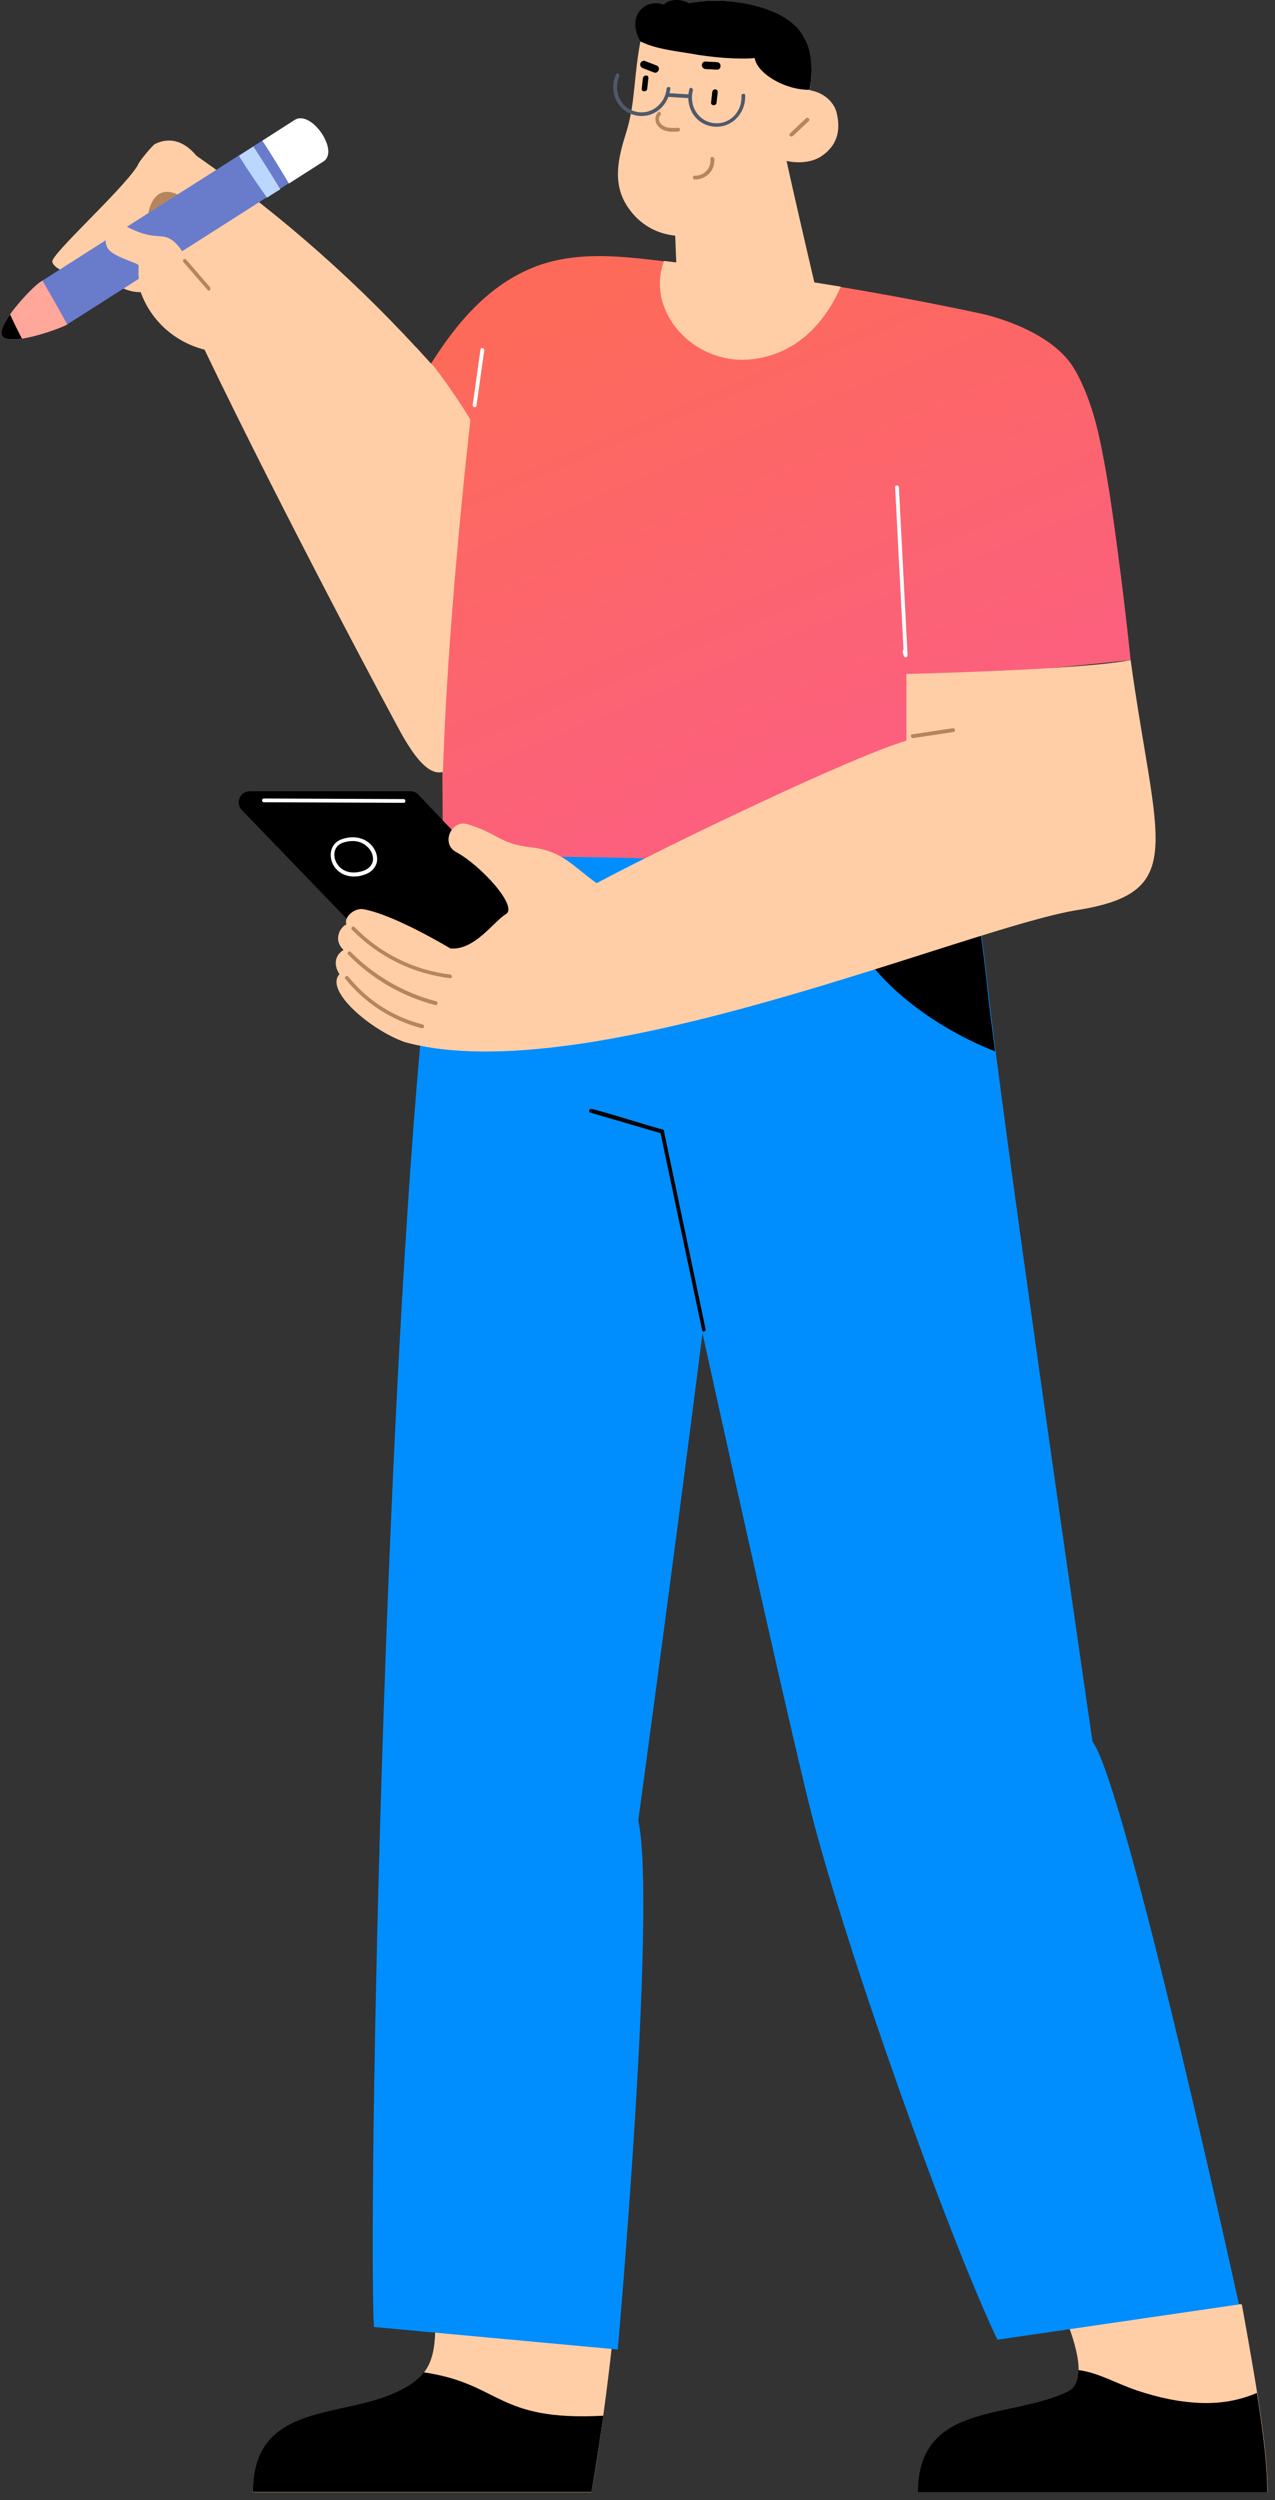 <?xml version="1.0" encoding="UTF-8"?>
<svg width="278px" height="545px" viewBox="0 0 278 545" version="1.1" xmlns="http://www.w3.org/2000/svg" xmlns:xlink="http://www.w3.org/1999/xlink">
    <rect x="0" y="0" width="278" height="545" fill="#333333" stroke="none"/>
    <title>Man</title>
    <defs>
        <linearGradient x1="14.238%" y1="14.116%" x2="50%" y2="85.884%" id="linearGradient-1">
            <stop stop-color="#FD6A5A" offset="0%"></stop>
            <stop stop-color="#FC607D" offset="100%"></stop>
        </linearGradient>
    </defs>
    <g id="🎨-Design" stroke="none" stroke-width="1" fill="none" fill-rule="evenodd">
        <g id="Pricing" transform="translate(-102, -497)">
            <g id="Section/Pricing-Table" transform="translate(102, 416)">
                <g id="Man" transform="translate(0, 81)">
                    <g id="Legs_1_" transform="translate(54.81, 171.36)">
                        <g id="XMLID_90_" fill-rule="nonzero">
                            <path d="M39.69,327.537 C40.887,342.279 39.753,346.122 32.067,349.965 C19.908,356.013 0.315,352.17 0.315,371.952 L74.151,371.952 C74.151,371.952 77.238,354.942 79.506,331.443 C66.213,330.057 52.983,328.104 39.69,327.537 Z" id="XMLID_3131_" fill="#FFCEA6"></path>
                            <path d="M37.611,345.807 C36.351,347.445 34.524,348.705 32.067,349.902 C19.908,355.95 0.315,352.107 0.315,371.889 L74.151,371.889 C74.151,371.889 75.285,365.526 76.734,355.257 C53.361,356.517 54.432,348.264 37.611,345.807 Z" id="XMLID_3130_" fill="#000000"></path>
                            <path d="M41.769,15.372 C29.988,83.034 25.263,305.046 26.712,335.916 L79.884,340.83 C79.884,340.83 88.452,244.44 84.357,225.477 C84.357,225.477 112.077,23.184 111.006,0.441 L41.769,15.372 Z" id="XMLID_438_" fill="#008EFF"></path>
                        </g>
                        <g id="XMLID_91_" transform="translate(73.08, 8.82)">
                            <g id="XMLID_132_" transform="translate(71.82, 304.92)" fill="#FFCEA6" fill-rule="nonzero">
                                <path d="M21.735,0.504 C26.019,5.733 41.139,32.382 33.201,36.225 C20.664,42.273 0.504,38.43 0.504,58.212 L76.671,58.212 C76.671,49.959 75.033,39.186 71.064,17.262 C57.33,15.939 35.406,1.071 21.735,0.504 Z" id="XMLID_3133_"></path>
                            </g>
                            <g id="XMLID_169_" transform="translate(112.77, 318.78)"></g>
                            <g id="XMLID_170_" transform="translate(121.59, 315.63)"></g>
                            <g id="XMLID_171_" transform="translate(129.78, 313.74)"></g>
                            <g id="XMLID_217_" transform="translate(71.82, 336.42)" fill="#000000" fill-rule="nonzero">
                                <path d="M62.433,7.245 C57.582,7.119 52.794,6.048 48.258,4.536 C43.722,3.024 39.816,0.63 35.406,0.063 C35.406,2.268 34.713,3.969 33.138,4.725 C20.601,10.773 0.441,6.93 0.441,26.712 L76.608,26.712 C76.608,21.357 75.915,14.931 74.34,5.04 C70.749,6.615 66.717,7.371 62.433,7.245 Z" id="XMLID_3132_"></path>
                            </g>
                            <path d="M142.254,322.182 L89.586,329.868 C78.813,307.314 56.7,245.07 49.014,215.082 C42.714,190.575 5.607,23.121 2.268,0.063 L82.215,0.063 C82.971,4.095 83.601,7.875 84.231,11.466 C85.68,20.16 86.688,27.594 87.381,34.083 C87.822,37.863 88.389,42.966 89.208,49.077 C95.193,95.697 110.313,199.458 110.313,199.458 C117.558,209.286 142.254,322.182 142.254,322.182 Z" id="XMLID_455_" fill="#008EFF" fill-rule="nonzero"></path>
                            <path d="M89.082,49.014 C79.317,45.234 68.607,38.367 62.055,30.051 C55.629,21.924 51.03,11.151 49.14,-3.58113523e-14 L82.089,-3.58113523e-14 C82.845,4.032 83.475,7.812 84.105,11.403 C85.554,20.097 86.562,27.531 87.255,34.02 C87.633,37.8 88.263,42.903 89.082,49.014 Z" id="XMLID_453_" fill="#000000" fill-rule="nonzero"></path>
                            <g id="XMLID_145_" transform="translate(15.75, 65.52)" fill="#000000" fill-rule="nonzero">
                                <path d="M9.45,44.289 C6.426,29.988 3.402,15.624 0.378,1.323 C0.315,1.008 0.252,0.693 0.189,0.378 C0.504,0.441 0.756,0.567 1.071,0.63 C1.134,0.945 1.197,1.26 1.26,1.512 C4.221,15.687 7.245,29.862 10.206,44.037 C10.332,44.604 9.576,44.793 9.45,44.289 Z" id="XMLID_3129_"></path>
                            </g>
                            <g id="XMLID_125_" transform="translate(0, 61.11)" fill="#000000" fill-rule="nonzero">
                                <path d="M17.01,5.985 C16.695,5.922 16.38,5.796 16.128,5.733 L0.819,1.26 C0.378,1.134 0.504,0.504 0.945,0.441 C1.638,0.378 11.718,3.591 16.002,4.788 C16.317,4.851 16.569,4.977 16.884,5.04 C16.884,5.418 16.947,5.67 17.01,5.985 Z" id="XMLID_433_"></path>
                            </g>
                        </g>
                    </g>
                    <g id="Body_1_" transform="translate(88.2, 55.44)">
                        <g id="XMLID_141_" fill="url(#linearGradient-1)">
                            <path d="M158.319,88.452 C149.625,89.397 140.868,90.279 132.111,90.909 C130.347,91.035 128.646,91.161 126.882,91.287 C126.819,105.651 126.756,119.952 126.693,134.316 C110.313,134.127 93.933,133.371 77.553,132.678 C61.74,131.985 45.864,131.292 30.051,131.355 C22.806,131.355 15.624,131.418 8.379,131.292 C8.316,123.543 8.253,115.794 8.253,108.108 C5.607,108.549 2.898,108.045 0.63,106.218 C0.441,103.383 0.378,100.548 0.378,97.776 C0.252,89.712 0.252,81.585 0.252,73.458 C0.126,55.629 0.504,37.8 2.394,20.097 C3.528,21.357 4.662,22.554 5.796,23.814 C11.718,14.427 19.026,5.859 29.862,2.205 C36.855,-0.126 44.415,0.189 51.597,0.945 C53.235,1.134 54.936,1.323 56.574,1.512 C63.189,2.268 69.867,3.213 76.419,4.158 C82.656,5.04 88.893,6.048 95.13,7.119 C105.273,8.82 115.353,10.71 125.37,12.852 C129.024,13.608 141.624,17.136 146.16,25.2 C146.16,25.2 146.223,25.263 146.223,25.263 C148.869,29.988 150.507,35.217 151.641,40.635 C153.72,50.4 154.917,60.417 156.24,70.371 C156.996,76.356 157.689,82.404 158.319,88.452 Z" id="XMLID_430_"></path>
                        </g>
                        <g id="XMLID_119_" transform="translate(55.44, 1.26)" fill="#FFCEA6" fill-rule="nonzero">
                            <path d="M39.69,5.796 C36.036,14.112 29.547,20.853 19.656,21.672 C7.749,22.68 -2.961,11.403 1.134,0.189 C7.749,0.945 14.427,1.89 20.979,2.835 C27.216,3.78 33.453,4.788 39.69,5.796 Z" id="XMLID_366_"></path>
                        </g>
                        <path d="M107.793,50.778 C107.793,50.274 106.911,50.274 106.974,50.778 C107.604,62.559 108.171,74.34 108.801,86.184 C108.675,86.247 108.612,86.436 108.612,86.625 C108.675,86.94 108.801,87.255 108.864,87.57 C108.99,88.011 109.683,87.948 109.683,87.444 C109.053,75.222 108.423,63 107.793,50.778 Z" id="XMLID_99_" fill="#FFFFFF" fill-rule="nonzero"></path>
                        <path d="M16.569,20.727 C16.002,24.759 15.435,28.791 14.868,32.823 C14.805,33.327 15.561,33.579 15.687,33.012 C16.254,28.98 16.821,24.948 17.388,20.916 C17.451,20.412 16.632,20.223 16.569,20.727 Z" id="XMLID_98_" fill="#FFFFFF" fill-rule="nonzero"></path>
                    </g>
                    <g id="Hand_3_" transform="translate(0, 25.2)" fill-rule="nonzero">
                        <path d="M93.933,54.054 C78.75,37.044 61.614,21.861 42.84,8.757 C40.572,6.048 37.485,4.347 33.705,6.237 C33.39,6.426 30.366,9.765 29.925,11.025 C26.46,16.443 11.025,30.303 11.403,31.878 C11.97,34.335 19.971,36.036 19.404,32.949 C19.845,32.193 20.097,31.689 20.538,30.996 C20.979,30.807 21.357,30.618 21.735,30.429 C22.239,35.028 25.956,38.493 30.681,38.493 C32.949,44.793 38.178,49.392 44.604,51.03 C61.74,86.751 86.688,133.434 88.137,135.828 C89.712,138.411 93.114,144.081 96.579,143.073 C97.335,119.133 99.918,90.09 102.564,66.276 C99.918,61.803 94.122,53.676 93.933,54.054 Z" id="XMLID_428_" fill="#FFCEA6"></path>
                        <path d="M39.879,17.892 C35.091,14.679 32.319,17.892 32.067,23.562 C31.815,29.232 39.879,17.892 39.879,17.892 Z" id="XMLID_426_" fill="#B5855E"></path>
                        <g id="XMLID_20_">
                            <path d="M64.26,0.945 C45.738,12.726 27.216,24.507 8.757,36.288 C6.993,37.422 -1.071,45.864 0.504,48.132 C2.079,50.4 13.23,46.431 14.994,45.297 C33.516,33.516 52.038,21.735 70.497,9.954 C74.088,7.749 67.851,-1.323 64.26,0.945 Z" id="XMLID_3128_" fill="#697CCC"></path>
                            <path d="M9.261,35.973 C9.072,36.099 8.946,36.162 8.757,36.288 C6.993,37.422 -1.071,45.864 0.504,48.132 C2.016,50.274 12.096,46.872 14.679,45.549 C12.915,42.336 11.088,39.123 9.261,35.973 Z" id="XMLID_3127_" fill="#FFA79B"></path>
                            <path d="M2.205,43.344 C0.756,45.36 -0.126,47.25 0.504,48.132 C1.071,48.888 2.709,48.951 4.788,48.636 C3.906,46.935 3.024,45.171 2.205,43.344 Z" id="XMLID_420_" fill="#000000"></path>
                            <path d="M63,14.805 L70.497,10.017 C74.088,7.749 67.851,-1.323 64.26,0.945 C61.929,2.457 59.535,3.969 57.204,5.481 C59.22,8.505 61.11,11.655 63,14.805 Z" id="XMLID_3126_" fill="#FFFFFF"></path>
                            <path d="M58.212,17.892 C59.157,17.262 60.102,16.695 61.11,16.065 C59.22,12.915 57.267,9.828 55.251,6.741 C54.18,7.434 53.172,8.064 52.101,8.757 C53.991,11.844 56.07,14.868 58.212,17.892 Z" id="XMLID_3121_" fill="#BCD7FD"></path>
                        </g>
                        <path d="M55.062,46.494 C55.377,42.462 53.172,40.572 49.959,38.871 C47.439,37.548 45.045,36.225 42.966,34.209 C40.32,31.563 39.186,26.649 35.28,26.334 C33.39,26.208 31.185,26.208 26.901,23.814 C24.381,22.428 22.113,25.893 23.373,28.728 C24.318,30.807 30.24,32.067 30.24,32.697 C30.114,34.65 30.24,36.477 30.618,38.367 C30.618,38.367 30.618,38.367 30.681,38.367 C32.949,44.667 38.178,49.266 44.604,50.904 C45.801,53.424 47.061,55.944 48.321,58.59 C49.707,57.267 50.904,55.755 51.849,54.369 C53.361,52.101 54.81,49.392 55.062,46.494 Z" id="XMLID_413_" fill="#FFCEA6"></path>
                        <path d="M45.801,37.422 C44.037,35.406 42.336,33.39 40.572,31.374 C40.194,30.996 39.627,31.563 40.005,31.941 C41.769,33.957 43.47,35.973 45.234,37.989 C45.549,38.43 46.116,37.863 45.801,37.422 Z" id="XMLID_411_" fill="#B5855E"></path>
                    </g>
                    <g id="Pad_1_" transform="translate(51.66, 171.99)" fill-rule="nonzero">
                        <path d="M2.772,0.504 L37.863,0.504 C38.493,0.504 39.123,0.756 39.564,1.26 L78.435,42.084 C79.884,43.596 78.813,46.116 76.734,46.116 L42.084,46.116 C41.454,46.116 40.824,45.864 40.383,45.36 L1.008,4.536 C-0.378,3.024 0.693,0.504 2.772,0.504 Z" id="XMLID_3109_" fill="#000000"></path>
                        <path d="M25.515,19.089 C22.932,19.089 21.231,17.514 20.664,15.75 C20.097,13.986 20.601,11.844 22.68,11.025 L22.68,11.025 C25.011,10.143 27.279,10.458 28.917,11.844 C30.177,12.978 30.807,14.616 30.492,16.002 C30.177,17.325 29.106,18.333 27.531,18.774 C26.775,19.026 26.145,19.089 25.515,19.089 Z M22.932,11.781 C21.294,12.411 20.979,14.112 21.42,15.435 C22.05,17.325 24.066,18.837 27.216,17.955 C28.539,17.577 29.358,16.821 29.61,15.813 C29.862,14.679 29.358,13.356 28.287,12.474 C26.964,11.277 25.011,11.025 22.932,11.781 L22.932,11.781 Z" id="XMLID_3110_" fill="#FFFFFF"></path>
                        <path d="M36.351,2.205 C26.208,2.142 16.002,2.142 5.859,2.079 C5.355,2.079 5.355,2.898 5.859,2.898 C16.002,2.961 26.208,2.961 36.351,3.024 C36.855,3.087 36.855,2.205 36.351,2.205 Z" id="XMLID_102_" fill="#FFFFFF"></path>
                    </g>
                    <g id="Hand_2_" transform="translate(73.08, 143.64)" fill-rule="nonzero">
                        <path d="M173.439,0.252 C162.981,2.394 124.551,3.276 124.551,3.276 L124.551,17.829 C113.211,21.105 73.206,40.257 57.015,48.888 C51.597,45.045 49.644,41.895 42.714,41.076 C35.469,40.194 35.91,38.178 28.854,36.036 C25.326,34.965 22.995,40.257 26.334,42.084 C31.752,44.982 39.942,53.991 37.233,55.629 C34.587,57.204 30.429,63.567 25.137,63.126 C19.908,60.039 11.277,55.44 6.111,54.558 C4.221,54.243 1.827,56.259 2.457,57.897 C2.394,57.897 2.331,57.96 2.268,57.96 C0.882,58.779 -0.378,61.362 1.827,63.441 C-0.189,64.701 -0.315,66.843 0.945,68.733 C-2.394,72.261 7.686,80.892 15.183,83.538 C54.936,94.437 137.718,58.59 161.847,54.747 C186.102,50.841 178.983,40.32 173.439,0.252 Z" id="XMLID_378_" fill="#FFCEA6"></path>
                        <path d="M134.631,15.12 L125.811,16.443 C125.307,16.506 125.496,17.325 126,17.262 C128.961,16.821 131.859,16.38 134.82,15.939 C135.387,15.813 135.135,14.994 134.631,15.12 Z" id="XMLID_3108_" fill="#B5855E"></path>
                        <path d="M19.089,79.695 C12.663,78.057 7.056,74.466 2.898,69.3 C2.583,68.922 1.89,69.3 2.205,69.741 C6.489,75.033 12.285,78.813 18.9,80.514 C19.404,80.64 19.593,79.821 19.089,79.695 Z" id="XMLID_372_" fill="#B5855E"></path>
                        <path d="M25.074,68.796 C17.136,67.851 9.828,64.197 4.221,58.464 C3.843,58.086 3.276,58.653 3.654,59.031 C9.387,64.89 16.884,68.607 25.074,69.615 C25.578,69.678 25.578,68.859 25.074,68.796 Z" id="XMLID_374_" fill="#B5855E"></path>
                        <path d="M22.05,74.655 C14.931,72.765 8.568,69.111 3.402,63.882 C3.024,63.504 2.457,64.071 2.835,64.449 C8.064,69.804 14.616,73.584 21.861,75.474 C22.302,75.6 22.554,74.781 22.05,74.655 Z" id="XMLID_370_" fill="#B5855E"></path>
                    </g>
                    <g id="Head_1_" transform="translate(133.56, 0)" fill-rule="nonzero">
                        <path d="M45.549,68.166 L14.238,65.268 L13.86,56.511 L13.419,45.234 L12.6,25.83 L36.099,25.83 C36.099,28.161 45.549,68.166 45.549,68.166 Z" id="XMLID_368_" fill="#FFCEA6"></path>
                        <path d="M41.895,8.442 C36.918,-2.079 8.505,-2.961 6.237,8.19 C4.536,16.632 5.04,22.365 2.961,28.917 C1.26,34.335 -0.126,39.879 3.213,44.982 C9.954,55.188 24.066,52.164 31.122,44.163 C38.178,36.099 46.809,18.837 41.895,8.442 Z" id="XMLID_364_" fill="#FFCEA6"></path>
                        <path d="M41.895,8.442 C38.78,1.664 25.956,-1.071 16.569,0.693 C16.317,0.567 16.065,0.378 15.75,0.315 C14.238,-0.252 12.222,-0.063 11.151,1.008 C9.135,0.252 6.678,0.882 5.544,2.961 C3.969,5.796 6.048,8.82 6.048,9.009 C9.198,10.647 13.86,11.151 16.884,11.655 C21.609,12.537 27.279,12.978 30.996,12.663 C31.5,15.939 37.38,19.587 42.928,19.587 C43.014,19.597 44.334,12.89 41.895,8.442 Z" id="XMLID_361_" fill="#000000"></path>
                        <path d="M14.301,27.846 C13.419,27.909 12.411,27.972 11.529,27.657 C10.521,27.279 9.576,26.082 10.458,25.074 C10.773,24.696 10.206,24.066 9.891,24.507 C9.072,25.452 9.198,26.775 10.08,27.657 C11.214,28.791 12.852,28.791 14.364,28.665 C14.805,28.602 14.805,27.783 14.301,27.846 Z" id="XMLID_359_" fill="#B5855E"></path>
                        <path d="M22.176,34.587 C22.113,34.083 21.294,34.083 21.357,34.587 C21.546,36.666 19.971,38.367 17.892,38.304 C17.388,38.304 17.388,39.123 17.892,39.123 C20.412,39.186 22.428,37.107 22.176,34.587 Z" id="XMLID_3107_" fill="#B5855E"></path>
                        <path d="M11.781,19.341 C11.466,22.68 8.316,25.2 4.977,24.318 C1.575,23.436 0.126,19.719 1.449,16.632 C1.638,16.128 0.945,15.75 0.756,16.191 C-0.819,19.782 0.819,24.066 4.725,25.074 C8.694,26.145 12.222,23.184 12.6,19.278 C12.663,18.837 11.844,18.837 11.781,19.341 Z" id="XMLID_355_" fill="#4F596A"></path>
                        <path d="M28.098,20.916 C28.287,24.318 25.578,27.216 22.113,26.838 C18.648,26.46 16.632,22.995 17.514,19.719 C17.64,19.215 16.884,18.9 16.758,19.404 C15.75,23.184 17.955,27.153 21.987,27.594 C26.019,28.035 29.106,24.633 28.917,20.727 C28.917,20.286 28.098,20.349 28.098,20.916 Z" id="XMLID_352_" fill="#4F596A"></path>
                        <path d="M17.073,20.601 C17.073,20.601 17.073,20.601 17.073,20.601 C15.309,20.475 13.608,20.412 11.907,20.286 C11.403,20.286 11.403,21.105 11.907,21.105 C13.608,21.231 15.309,21.294 17.073,21.42 C17.073,21.42 17.073,21.42 17.073,21.42 C17.073,21.105 17.073,20.853 17.073,20.601 Z" id="XMLID_350_" fill="#4F596A"></path>
                        <path d="M21.735,20.097 C21.672,20.853 21.546,21.609 21.483,22.365 C21.42,23.121 22.617,23.121 22.68,22.365 C22.743,21.609 22.869,20.853 22.932,20.097 C22.995,19.278 21.798,19.278 21.735,20.097 Z" id="XMLID_347_" fill="#000000"></path>
                        <path d="M6.615,17.073 C6.552,17.829 6.426,18.585 6.363,19.341 C6.3,20.097 7.497,20.097 7.56,19.341 C7.623,18.585 7.749,17.829 7.812,17.073 C7.938,16.254 6.741,16.254 6.615,17.073 Z" id="XMLID_345_" fill="#000000"></path>
                        <path d="M48.825,24.444 C47.754,20.475 42.021,17.829 37.422,20.979 C36.918,25.389 36.288,29.799 35.595,34.209 C37.8,35.532 42.588,36.036 45.486,34.083 C48.825,31.878 49.896,28.665 48.825,24.444 Z" id="XMLID_343_" fill="#FFCEA6"></path>
                        <path d="M42.21,25.767 C41.013,26.901 39.816,27.972 38.682,29.106 C38.304,29.484 38.871,29.988 39.249,29.673 C39.312,29.61 39.438,29.547 39.501,29.484 C39.564,29.484 39.564,29.421 39.564,29.421 C40.635,28.413 41.706,27.405 42.777,26.397 C43.218,26.019 42.588,25.452 42.21,25.767 Z" id="XMLID_340_" fill="#B5855E"></path>
                        <path d="M9.513,14.238 C8.694,13.923 7.875,13.608 7.056,13.293 C6.615,13.104 6.174,13.482 6.048,13.86 C5.922,14.301 6.237,14.742 6.615,14.868 C7.434,15.183 8.253,15.498 9.072,15.813 C9.513,16.002 9.954,15.624 10.08,15.246 C10.206,14.742 9.954,14.364 9.513,14.238 Z" id="XMLID_175_" fill="#000000"></path>
                        <path d="M22.743,13.545 C21.924,13.482 21.105,13.482 20.286,13.419 C19.215,13.356 19.215,14.994 20.286,15.057 C21.105,15.12 21.924,15.12 22.743,15.183 C23.814,15.246 23.814,13.545 22.743,13.545 Z" id="XMLID_174_" fill="#000000"></path>
                    </g>
                </g>
            </g>
        </g>
    </g>
</svg>